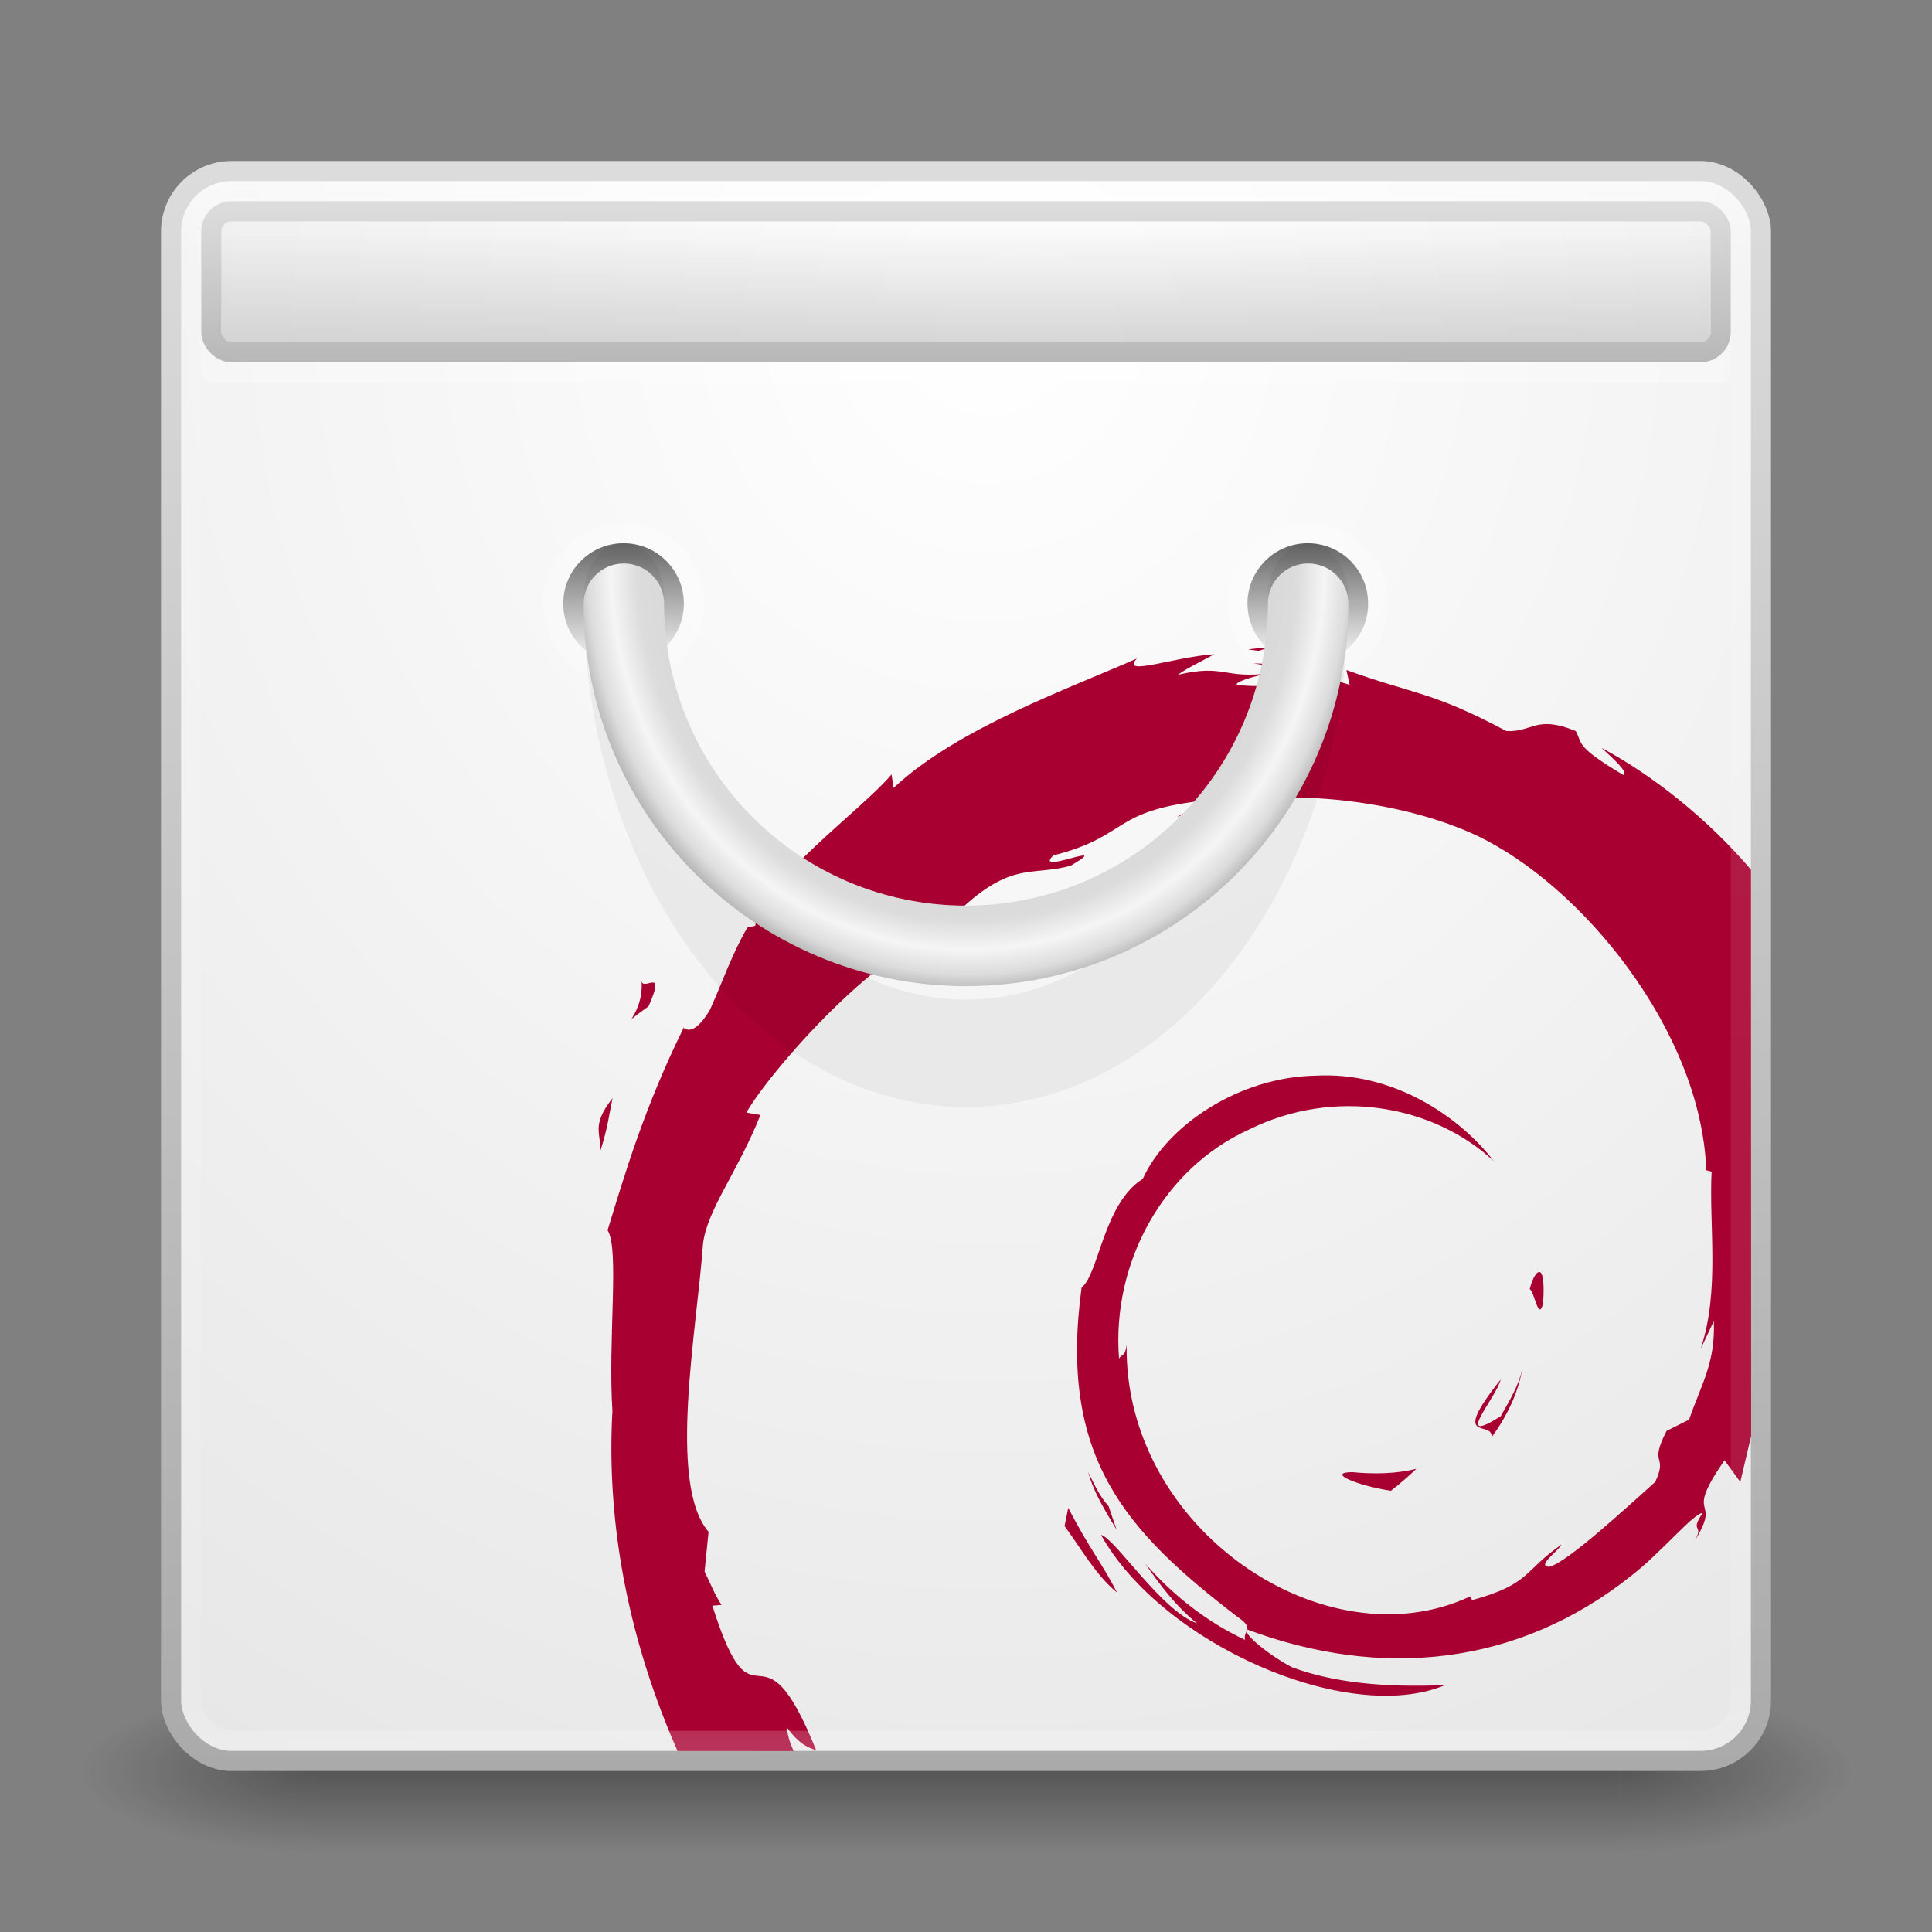 <?xml version="1.0" encoding="UTF-8" standalone="no"?>
<!-- Created with Inkscape (http://www.inkscape.org/) -->

<svg
   xmlns:i="http://ns.adobe.com/AdobeIllustrator/10.0/"
   xmlns:dc="http://purl.org/dc/elements/1.1/"
   xmlns:cc="http://creativecommons.org/ns#"
   xmlns:rdf="http://www.w3.org/1999/02/22-rdf-syntax-ns#"
   xmlns:svg="http://www.w3.org/2000/svg"
   xmlns="http://www.w3.org/2000/svg"
   xmlns:xlink="http://www.w3.org/1999/xlink"
   xmlns:sodipodi="http://sodipodi.sourceforge.net/DTD/sodipodi-0.dtd"
   xmlns:inkscape="http://www.inkscape.org/namespaces/inkscape"
   width="96"
   height="96"
   id="svg2"
   version="1.1"
   inkscape:version="0.48.5 r10040"
   sodipodi:docname="synaptic.svg">
  <rect width="100%" height="100%" fill="#808080" stroke="none"/>
  <defs
     id="defs4">
    <linearGradient
       id="linearGradient3850">
      <stop
         style="stop-color:#c8c8c8;stop-opacity:1;"
         offset="0"
         id="stop3852" />
      <stop
         style="stop-color:#c8c8c8;stop-opacity:0;"
         offset="1"
         id="stop3854" />
    </linearGradient>
    <linearGradient
       id="linearGradient3828">
      <stop
         style="stop-color:#b4b4b4;stop-opacity:1;"
         offset="0"
         id="stop3830" />
      <stop
         id="stop3840"
         offset="0.833"
         style="stop-color:#dcdcdc;stop-opacity:1;" />
      <stop
         id="stop3838"
         offset="0.9"
         style="stop-color:#f5f5f5;stop-opacity:1;" />
      <stop
         id="stop3836"
         offset="0.958"
         style="stop-color:#dcdcdc;stop-opacity:1;" />
      <stop
         style="stop-color:#b4b4b4;stop-opacity:1;"
         offset="1"
         id="stop3832" />
    </linearGradient>
    <linearGradient
       id="linearGradient3806">
      <stop
         style="stop-color:#646464;stop-opacity:1;"
         offset="0"
         id="stop3808" />
      <stop
         style="stop-color:#646464;stop-opacity:0;"
         offset="1"
         id="stop3810" />
    </linearGradient>
    <linearGradient
       id="linearGradient3784">
      <stop
         style="stop-color:#aaaaaa;stop-opacity:1;"
         offset="0"
         id="stop3786" />
      <stop
         style="stop-color:#dcdcdc;stop-opacity:1;"
         offset="1"
         id="stop3788" />
    </linearGradient>
    <linearGradient
       id="linearGradient3776">
      <stop
         style="stop-color:#ffffff;stop-opacity:1;"
         offset="0"
         id="stop3778" />
      <stop
         style="stop-color:#e6e6e6;stop-opacity:1;"
         offset="1"
         id="stop3780" />
    </linearGradient>
    <linearGradient
       id="linearGradient3817">
      <stop
         style="stop-color:#ffffff;stop-opacity:1;"
         offset="0"
         id="stop3819" />
      <stop
         id="stop3827"
         offset="0.055"
         style="stop-color:#ffffff;stop-opacity:0.235;" />
      <stop
         id="stop3825"
         offset="0.955"
         style="stop-color:#ffffff;stop-opacity:0.157;" />
      <stop
         style="stop-color:#ffffff;stop-opacity:0.392;"
         offset="1"
         id="stop3821" />
    </linearGradient>
    <radialGradient
       cx="4.993"
       cy="43.5"
       r="2.5"
       fx="4.993"
       fy="43.5"
       id="radialGradient2873-966-168"
       xlink:href="#linearGradient3688-166-749"
       gradientUnits="userSpaceOnUse"
       gradientTransform="matrix(2.004,0,0,1.4,27.988,-17.4)" />
    <linearGradient
       id="linearGradient3688-166-749">
      <stop
         id="stop2883"
         style="stop-color:#181818;stop-opacity:1"
         offset="0" />
      <stop
         id="stop2885"
         style="stop-color:#181818;stop-opacity:0"
         offset="1" />
    </linearGradient>
    <radialGradient
       cx="4.993"
       cy="43.5"
       r="2.5"
       fx="4.993"
       fy="43.5"
       id="radialGradient2875-742-326"
       xlink:href="#linearGradient3688-464-309"
       gradientUnits="userSpaceOnUse"
       gradientTransform="matrix(2.004,0,0,1.4,-20.012,-104.4)" />
    <linearGradient
       id="linearGradient3688-464-309">
      <stop
         id="stop2889"
         style="stop-color:#181818;stop-opacity:1"
         offset="0" />
      <stop
         id="stop2891"
         style="stop-color:#181818;stop-opacity:0"
         offset="1" />
    </linearGradient>
    <linearGradient
       x1="25.058"
       y1="47.028"
       x2="25.058"
       y2="39.999"
       id="linearGradient2877-634-617"
       xlink:href="#linearGradient3702-501-757"
       gradientUnits="userSpaceOnUse" />
    <linearGradient
       id="linearGradient3702-501-757">
      <stop
         id="stop2895"
         style="stop-color:#181818;stop-opacity:0"
         offset="0" />
      <stop
         id="stop2897"
         style="stop-color:#181818;stop-opacity:1"
         offset="0.5" />
      <stop
         id="stop2899"
         style="stop-color:#181818;stop-opacity:0"
         offset="1" />
    </linearGradient>
    <linearGradient
       inkscape:collect="always"
       xlink:href="#linearGradient3817"
       id="linearGradient3823"
       x1="47.214"
       y1="965.255"
       x2="47.214"
       y2="1042.918"
       gradientUnits="userSpaceOnUse" />
    <radialGradient
       inkscape:collect="always"
       xlink:href="#linearGradient3776"
       id="radialGradient3782"
       cx="48.714"
       cy="971.862"
       fx="48.714"
       fy="971.862"
       r="40"
       gradientUnits="userSpaceOnUse"
       gradientTransform="matrix(-9.524922e-7,2.143,-1.991,-8.8515869e-7,1984.073,867.474)" />
    <linearGradient
       inkscape:collect="always"
       xlink:href="#linearGradient3784"
       id="linearGradient3790"
       x1="23"
       y1="1044.427"
       x2="23"
       y2="964.719"
       gradientUnits="userSpaceOnUse" />
    <linearGradient
       inkscape:collect="always"
       xlink:href="#linearGradient3806"
       id="linearGradient3812"
       x1="32.173"
       y1="15.58"
       x2="32.173"
       y2="26.091"
       gradientUnits="userSpaceOnUse" />
    <linearGradient
       inkscape:collect="always"
       xlink:href="#linearGradient3806"
       id="linearGradient3826"
       x1="31.467"
       y1="15.423"
       x2="31.467"
       y2="26.243"
       gradientUnits="userSpaceOnUse" />
    <radialGradient
       inkscape:collect="always"
       xlink:href="#linearGradient3828"
       id="radialGradient3834"
       cx="48.089"
       cy="9.071"
       fx="48.089"
       fy="9.071"
       r="19"
       gradientTransform="matrix(0.01,1.115,-1.037,0.009,57.008,930.781)"
       gradientUnits="userSpaceOnUse" />
    <linearGradient
       inkscape:collect="always"
       xlink:href="#linearGradient3850"
       id="linearGradient3856"
       x1="46.321"
       y1="973.469"
       x2="46.321"
       y2="965.427"
       gradientUnits="userSpaceOnUse"
       gradientTransform="translate(2,2)" />
    <linearGradient
       inkscape:collect="always"
       xlink:href="#linearGradient3784"
       id="linearGradient3866"
       gradientUnits="userSpaceOnUse"
       x1="23"
       y1="975.344"
       x2="23"
       y2="964.719"
       gradientTransform="translate(2,2)" />
    <radialGradient
       inkscape:collect="always"
       xlink:href="#linearGradient3776"
       id="radialGradient3868"
       gradientUnits="userSpaceOnUse"
       gradientTransform="matrix(-9.524922e-7,2.143,-1.991,-8.8515869e-7,1986.073,869.475)"
       cx="48.714"
       cy="971.862"
       fx="48.714"
       fy="971.862"
       r="40" />
    <linearGradient
       inkscape:collect="always"
       xlink:href="#linearGradient3806"
       id="linearGradient3911"
       gradientUnits="userSpaceOnUse"
       x1="32.173"
       y1="15.58"
       x2="32.173"
       y2="26.091" />
    <linearGradient
       inkscape:collect="always"
       xlink:href="#linearGradient3806"
       id="linearGradient3913"
       gradientUnits="userSpaceOnUse"
       x1="31.467"
       y1="15.423"
       x2="31.467"
       y2="26.243" />
    <radialGradient
       inkscape:collect="always"
       xlink:href="#linearGradient3776"
       id="radialGradient3925"
       gradientUnits="userSpaceOnUse"
       gradientTransform="matrix(-9.524922e-7,2.143,-1.991,-8.8515869e-7,1984.573,867.974)"
       cx="48.714"
       cy="971.862"
       fx="48.714"
       fy="971.862"
       r="40" />
  </defs>
  <sodipodi:namedview
     id="base"
     pagecolor="#ffffff"
     bordercolor="#666666"
     borderopacity="1.0"
     inkscape:pageopacity="0.0"
     inkscape:pageshadow="2"
     inkscape:zoom="4"
     inkscape:cx="13.250465"
     inkscape:cy="22.607402"
     inkscape:document-units="px"
     inkscape:current-layer="layer1"
     showgrid="false"
     inkscape:window-width="1600"
     inkscape:window-height="829"
     inkscape:window-x="0"
     inkscape:window-y="0"
     inkscape:window-maximized="1" />
  <g
     inkscape:label="Livello 1"
     inkscape:groupmode="layer"
     id="layer1"
     transform="translate(0,-956.362)">
    <g
       style="display:inline"
       id="g2036"
       transform="matrix(2.2,0,0,0.889,-4.8,1006.584)">
      <g
         style="opacity:0.4"
         id="g3712"
         transform="matrix(1.053,0,0,1.286,-1.263,-13.429)">
        <rect
           style="fill:url(#radialGradient2873-966-168);fill-opacity:1;stroke:none"
           id="rect2801"
           y="40"
           x="38"
           height="7"
           width="5" />
        <rect
           style="fill:url(#radialGradient2875-742-326);fill-opacity:1;stroke:none"
           id="rect3696"
           transform="scale(-1,-1)"
           y="-47"
           x="-10"
           height="7"
           width="5" />
        <rect
           style="fill:url(#linearGradient2877-634-617);fill-opacity:1;stroke:none"
           id="rect3700"
           y="40"
           x="10"
           height="7"
           width="28" />
      </g>
    </g>
    <rect
       style="fill:url(#radialGradient3782);fill-opacity:1;stroke:url(#linearGradient3790);stroke-opacity:1"
       id="rect2985"
       width="79"
       height="79"
       x="8.5"
       y="964.862"
       rx="3"
       ry="3" />
    <path
       transform="matrix(0.759,0,0,0.759,6.797,970.484)"
       d="m 37.143,20.911 c 0,2.909 -2.358,5.268 -5.268,5.268 -2.909,0 -5.268,-2.358 -5.268,-5.268 0,-2.909 2.358,-5.268 5.268,-5.268 2.909,0 5.268,2.358 5.268,5.268 z"
       sodipodi:ry="5.2678571"
       sodipodi:rx="5.2678571"
       sodipodi:cy="20.910715"
       sodipodi:cx="31.875"
       id="path3818"
       style="opacity:0.3;fill:#ffffff;fill-opacity:1;stroke:none"
       sodipodi:type="arc" />
    <path
       sodipodi:type="arc"
       style="opacity:0.3;fill:#ffffff;fill-opacity:1;stroke:none"
       id="path3814"
       sodipodi:cx="31.875"
       sodipodi:cy="20.910715"
       sodipodi:rx="5.2678571"
       sodipodi:ry="5.2678571"
       d="m 37.143,20.911 c 0,2.909 -2.358,5.268 -5.268,5.268 -2.909,0 -5.268,-2.358 -5.268,-5.268 0,-2.909 2.358,-5.268 5.268,-5.268 2.909,0 5.268,2.358 5.268,5.268 z"
       transform="matrix(0.759,0,0,0.759,40.797,970.484)" />
    <g
       transform="matrix(0.719,0,0,0.719,29.804,988.316)"
       id="Layer_1"
       i:layer="yes"
       i:dimmedPercent="50"
       i:rgbTrio="#4F008000FFFF">
      <g
         id="g3144">
        <path
           style="fill:#a80030"
           inkscape:connector-curvature="0"
           i:knockout="Off"
           d="m 51.986,57.297 c -1.797,0.025 0.34,0.926 2.686,1.287 0.648,-0.506 1.236,-1.018 1.76,-1.516 -1.461,0.358 -2.948,0.366 -4.446,0.229"
           id="path3146" />
        <path
           style="fill:#a80030"
           inkscape:connector-curvature="0"
           i:knockout="Off"
           d="m 61.631,54.893 c 1.07,-1.477 1.85,-3.094 2.125,-4.766 -0.24,1.192 -0.887,2.221 -1.496,3.307 -3.359,2.115 -0.316,-1.256 -0.002,-2.537 -3.612,4.546 -0.496,2.726 -0.627,3.996"
           id="path3148" />
        <path
           style="fill:#a80030"
           inkscape:connector-curvature="0"
           i:knockout="Off"
           d="m 65.191,45.629 c 0.217,-3.236 -0.637,-2.213 -0.924,-0.978 0.335,0.174 0.6,2.281 0.924,0.978"
           id="path3150" />
        <path
           style="fill:#a80030"
           inkscape:connector-curvature="0"
           i:knockout="Off"
           d="m 45.172,1.399 c 0.959,0.172 2.072,0.304 1.916,0.533 1.049,-0.23 1.287,-0.442 -1.916,-0.533"
           id="path3152" />
        <path
           style="fill:#a80030"
           inkscape:connector-curvature="0"
           i:knockout="Off"
           d="M 47.088,1.932 46.41,2.072 47.041,2.016 47.088,1.932"
           id="path3154" />
        <path
           style="fill:#a80030"
           inkscape:connector-curvature="0"
           i:knockout="Off"
           d="m 76.992,46.856 c 0.107,2.906 -0.85,4.316 -1.713,6.812 l -1.553,0.776 c -1.271,2.468 0.123,1.567 -0.787,3.53 -1.984,1.764 -6.021,5.52 -7.313,5.863 -0.943,-0.021 0.639,-1.113 0.846,-1.541 -2.656,1.824 -2.131,2.738 -6.193,3.846 L 60.16,65.878 C 50.142,70.591 36.226,61.251 36.409,48.507 c -0.107,0.809 -0.304,0.607 -0.526,0.934 -0.517,-6.557 3.028,-13.143 9.007,-15.832 5.848,-2.895 12.704,-1.707 16.893,2.197 -2.301,-3.014 -6.881,-6.209 -12.309,-5.91 -5.317,0.084 -10.291,3.463 -11.951,7.131 -2.724,1.715 -3.04,6.611 -4.227,7.507 -1.597,11.737 3.004,16.808 10.787,22.773 1.225,0.826 0.345,0.951 0.511,1.58 -2.586,-1.211 -4.954,-3.039 -6.901,-5.277 1.033,1.512 2.148,2.982 3.589,4.137 -2.438,-0.826 -5.695,-5.908 -6.646,-6.115 4.203,7.525 17.052,13.197 23.78,10.383 -3.113,0.115 -7.068,0.064 -10.566,-1.229 -1.469,-0.756 -3.467,-2.322 -3.11,-2.615 9.182,3.43 18.667,2.598 26.612,-3.771 2.021,-1.574 4.229,-4.252 4.867,-4.289 -0.961,1.445 0.164,0.695 -0.574,1.971 2.014,-3.248 -0.875,-1.322 2.082,-5.609 l 1.092,1.504 0.747,-3.182 -0.011,-39.137 C 76.512,12.099 72.728,9.113 69.225,7.24 70.063,8.007 71.121,8.97 70.741,9.121 67.335,7.093 67.934,6.935 67.446,6.078 64.671,4.949 64.489,6.169 62.651,6.08 57.421,3.306 56.413,3.601 51.6,1.863 l 0.219,1.023 c -3.465,-1.154 -4.037,0.438 -7.782,0.004 -0.228,-0.178 1.2,-0.644 2.375,-0.815 -3.35,0.442 -3.193,-0.66 -6.471,0.122 0.808,-0.567 1.662,-0.942 2.524,-1.424 -2.732,0.166 -6.522,1.59 -5.352,0.295 -4.456,1.988 -12.37,4.779 -16.811,8.943 l -0.14,-0.933 c -2.035,2.443 -8.874,7.296 -9.419,10.46 l -0.544,0.127 c -1.059,1.793 -1.744,3.825 -2.584,5.67 -1.385,2.36 -2.03,0.908 -1.833,1.278 -2.724,5.523 -4.077,10.164 -5.246,13.97 0.833,1.245 0.02,7.495 0.335,12.497 -0.449,8.115 1.267,16.152 4.5,23.484 l 8.02,0.004 C 13.09,75.877 12.926,75.308 12.964,74.984 c 0.836,1.129 1.416,1.34 1.99,1.533 -3.957,-9.818 -4.179,-0.541 -7.176,-9.994 L 8.412,66.472 C 7.926,65.74 7.631,64.945 7.24,64.165 l 0.276,-2.75 C 4.667,58.121 6.719,47.409 7.13,41.534 7.415,39.145 9.508,36.602 11.1,32.614 l -0.97,-0.167 c 1.854,-3.234 10.586,-12.988 14.63,-12.486 1.959,-2.461 -0.389,-0.009 -0.772,-0.629 4.303,-4.453 5.656,-3.146 8.56,-3.947 3.132,-1.859 -2.688,0.725 -1.203,-0.709 5.414,-1.383 3.837,-3.144 10.9,-3.846 0.745,0.424 -1.729,0.655 -2.35,1.205 4.511,-2.207 14.275,-1.705 20.617,1.225 7.359,3.439 15.627,13.605 15.953,23.17 l 0.371,0.1 c -0.188,3.802 0.582,8.199 -0.752,12.238 l 0.908,-1.912"
           id="path3156"
           sodipodi:nodetypes="ccccccccccccccccccccccccccccccccccccccccccccccccccccccccccccccccccccccc" />
        <path
           style="fill:#a80030"
           inkscape:connector-curvature="0"
           i:knockout="Off"
           d="m 32.372,59.764 -0.252,1.26 c 1.181,1.604 2.118,3.342 3.626,4.596 -1.085,-2.118 -1.891,-2.993 -3.374,-5.856"
           id="path3158" />
        <path
           style="fill:#a80030"
           inkscape:connector-curvature="0"
           i:knockout="Off"
           d="m 35.164,59.654 c -0.625,-0.691 -0.995,-1.523 -1.409,-2.352 0.396,1.457 1.207,2.709 1.962,3.982 l -0.553,-1.63"
           id="path3160" />
        <path
           style="fill:#a80030"
           inkscape:connector-curvature="0"
           i:knockout="Off"
           d="M 45.527,0.537 C 46.742,0.092 48.514,0.293 49.803,0 48.123,0.141 46.451,0.225 44.8,0.438 l 0.727,0.099"
           id="path3164" />
        <path
           style="fill:#a80030"
           inkscape:connector-curvature="0"
           i:knockout="Off"
           d="m 2.872,23.219 c 0.28,2.592 -1.95,3.598 0.494,1.889 1.31,-2.951 -0.512,-0.815 -0.494,-1.889"
           id="path3166" />
        <path
           style="fill:#a80030"
           inkscape:connector-curvature="0"
           i:knockout="Off"
           d="M 0,35.215 C 0.563,33.487 0.665,32.449 0.88,31.449 -0.676,33.438 0.164,33.862 0,35.215"
           id="path3168" />
      </g>
    </g>
    <rect
       ry="2"
       rx="2"
       y="965.862"
       x="9.5"
       height="77"
       width="77"
       id="rect3815"
       style="fill:none;stroke:url(#linearGradient3823);stroke-opacity:1;opacity:0.5" />
    <path
       sodipodi:type="arc"
       style="fill:url(#linearGradient3913);fill-opacity:1;stroke:none"
       id="path3792"
       sodipodi:cx="31.875"
       sodipodi:cy="20.910715"
       sodipodi:rx="5.2678571"
       sodipodi:ry="5.2678571"
       d="m 37.143,20.911 c 0,2.909 -2.358,5.268 -5.268,5.268 -2.909,0 -5.268,-2.358 -5.268,-5.268 0,-2.909 2.358,-5.268 5.268,-5.268 2.909,0 5.268,2.358 5.268,5.268 z"
       transform="matrix(0.569,0,0,0.569,12.847,974.454)" />
    <path
       transform="matrix(0.569,0,0,0.569,46.847,974.454)"
       d="m 37.143,20.911 c 0,2.909 -2.358,5.268 -5.268,5.268 -2.909,0 -5.268,-2.358 -5.268,-5.268 0,-2.909 2.358,-5.268 5.268,-5.268 2.909,0 5.268,2.358 5.268,5.268 z"
       sodipodi:ry="5.2678571"
       sodipodi:rx="5.2678571"
       sodipodi:cy="20.910715"
       sodipodi:cx="31.875"
       id="path3794"
       style="fill:url(#linearGradient3911);fill-opacity:1;stroke:none"
       sodipodi:type="arc" />
    <path
       id="path3842"
       d="m 31,983.362 c -1.105,0 -2,1.194 -2,2.667 0,13.991 8.507,25.333 19,25.333 10.493,0 19,-11.342 19,-25.333 0,-1.473 -0.895,-2.667 -2,-2.667 -1.105,0 -2,1.194 -2,2.667 0,11.046 -6.716,20 -15,20 -8.284,0 -15,-8.954 -15,-20 0,-1.473 -0.895,-2.667 -2,-2.667 z"
       style="opacity:0.05;fill:#000000;fill-opacity:1;stroke:none"
       inkscape:connector-curvature="0" />
    <path
       style="fill:url(#radialGradient3834);fill-opacity:1;stroke:none"
       d="m 31,984.362 c -1.105,0 -2,0.895 -2,2 0,10.493 8.507,19 19,19 10.493,0 19,-8.507 19,-19 0,-1.105 -0.895,-2 -2,-2 -1.105,0 -2,0.895 -2,2 0,8.284 -6.716,15 -15,15 -8.284,0 -15,-6.716 -15,-15 0,-1.105 -0.895,-2 -2,-2 z"
       id="path3796"
       inkscape:connector-curvature="0" />
    <rect
       ry="0.5"
       rx="0.5"
       y="969.362"
       x="10"
       height="6"
       width="76"
       id="rect3870"
       style="opacity:0.25;fill:#ffffff;fill-opacity:1;stroke:none" />
    <rect
       ry="1"
       rx="1"
       y="966.862"
       x="10.5"
       height="7"
       width="75"
       id="rect3846"
       style="fill:url(#radialGradient3868);fill-opacity:1;stroke:url(#linearGradient3866);stroke-opacity:1" />
    <rect
       style="opacity:1;fill:url(#linearGradient3856);fill-opacity:1;stroke:none"
       id="rect3848"
       width="74"
       height="6"
       x="11"
       y="967.362"
       rx="0.5"
       ry="0.5" />
  </g>
</svg>
